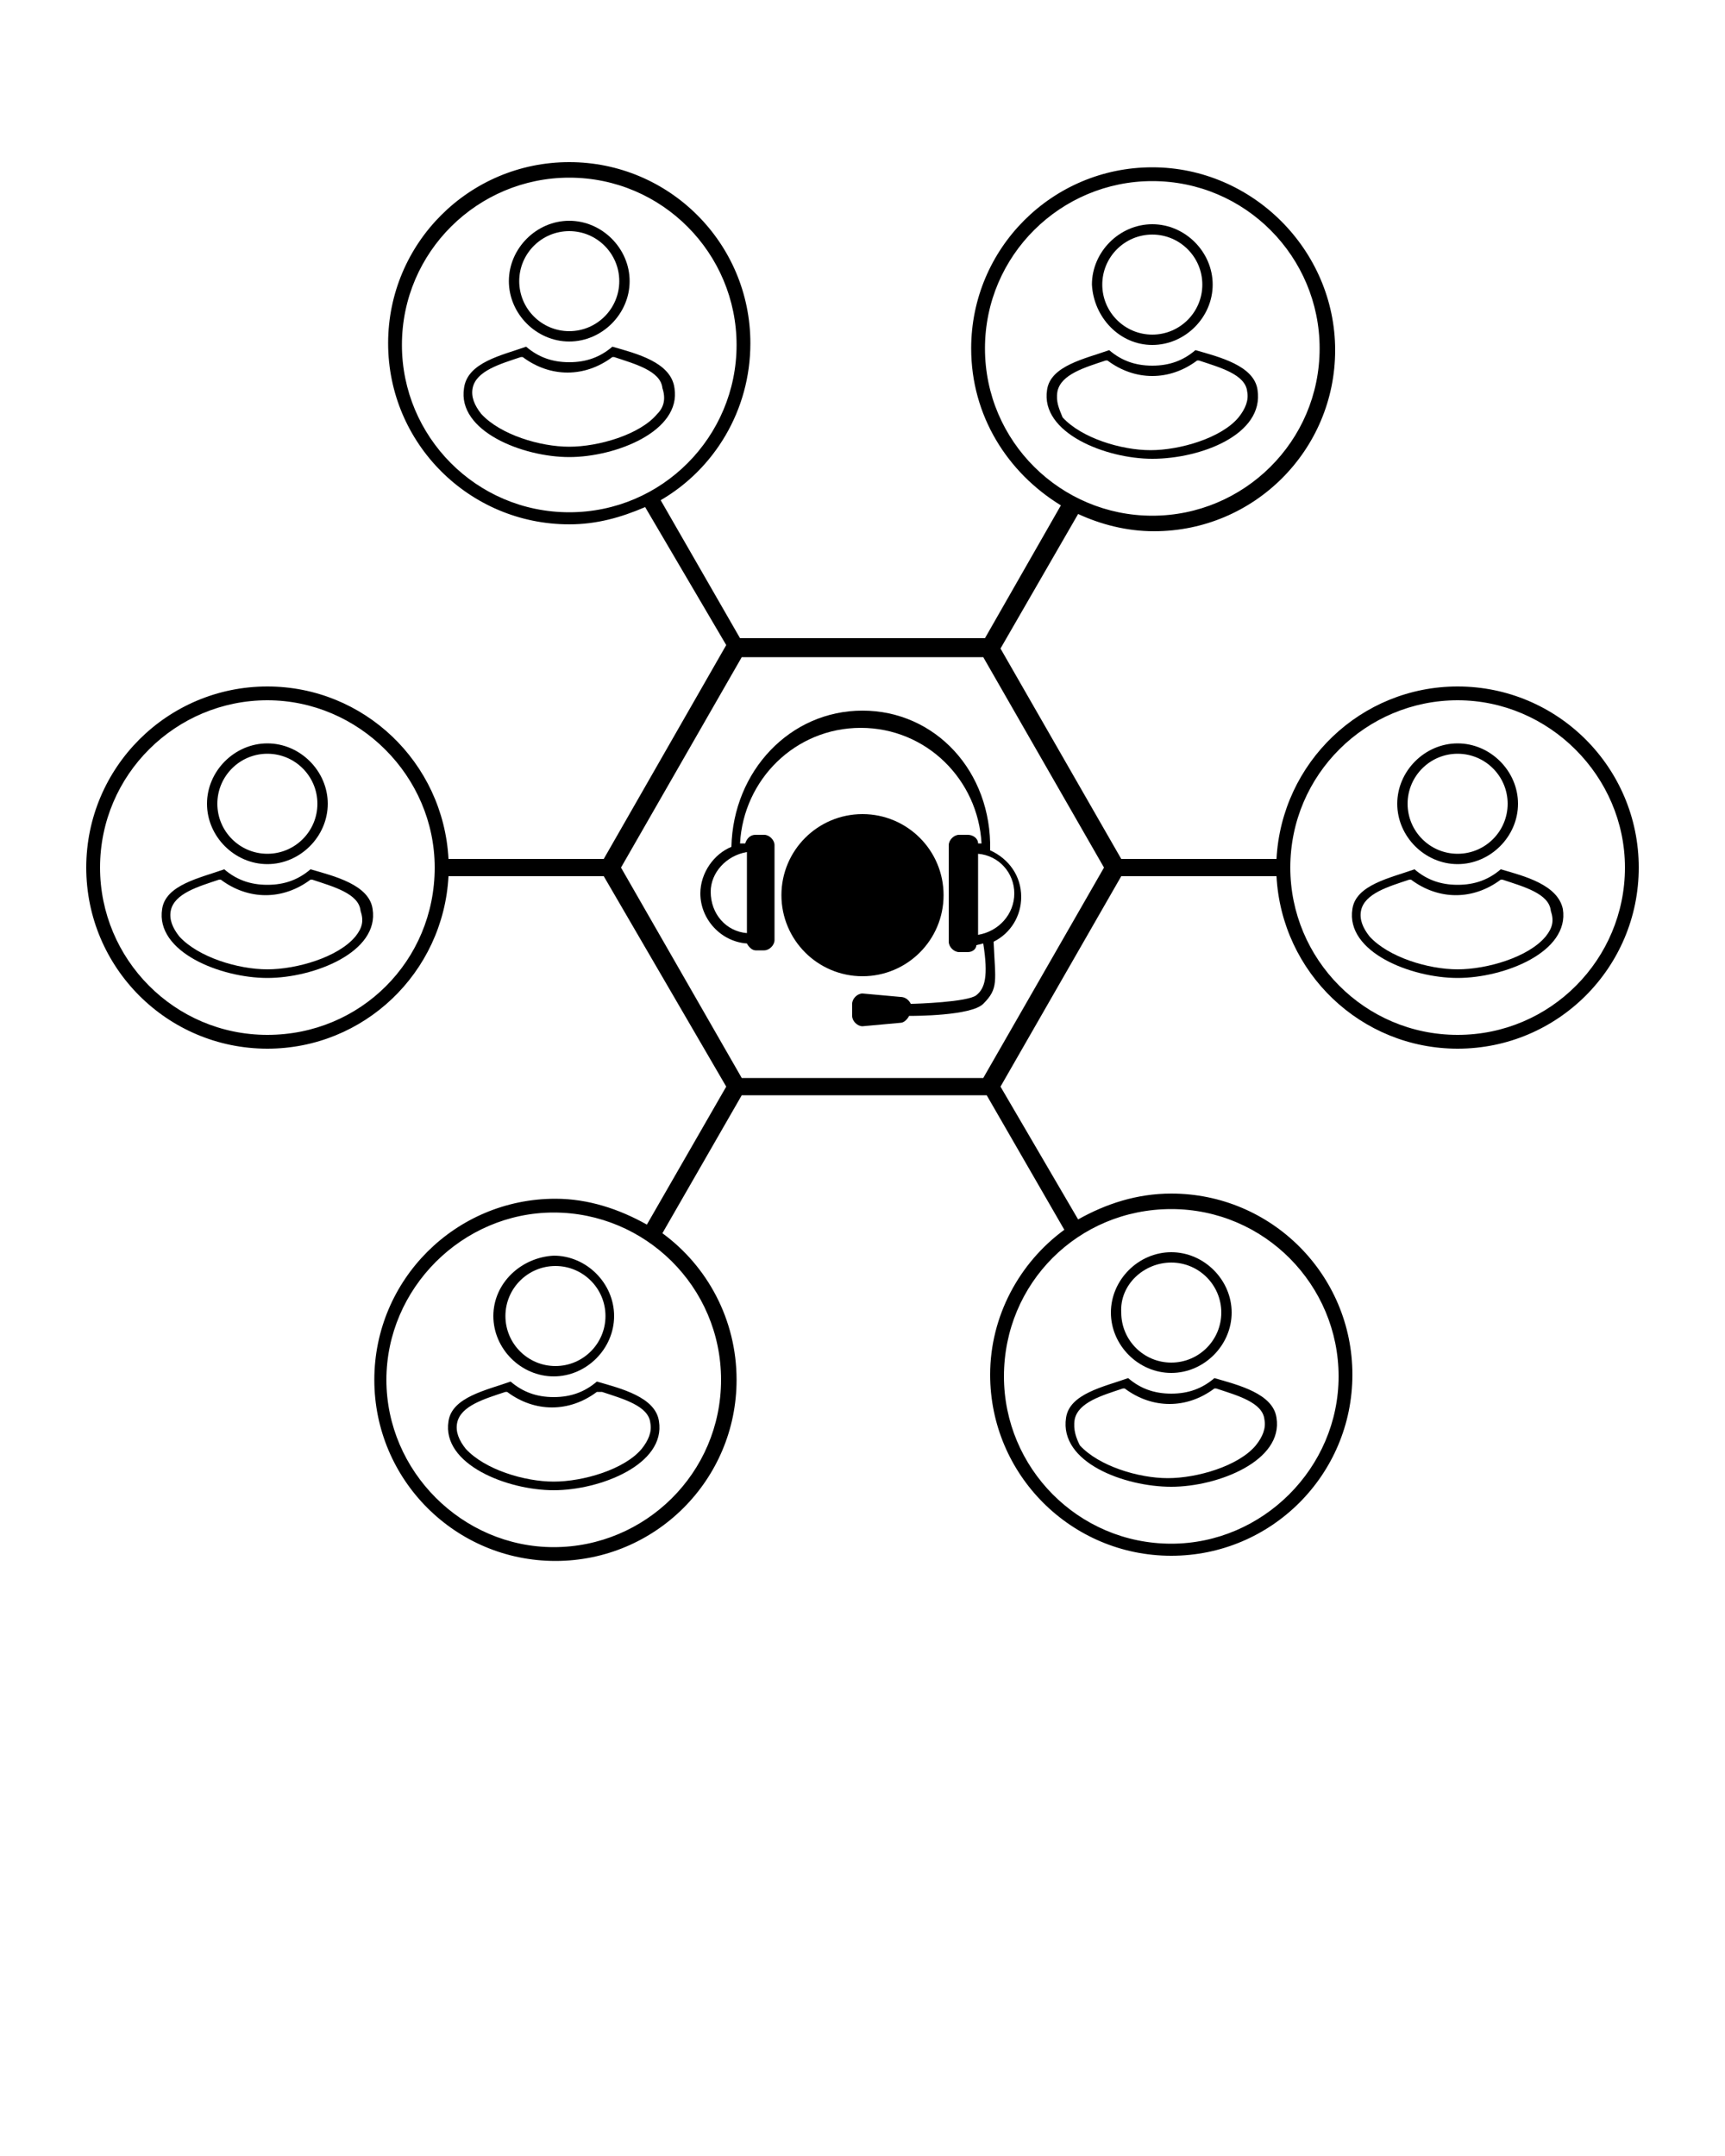 <?xml version="1.0" encoding="utf-8"?>
<!-- Generator: Adobe Illustrator 26.0.1, SVG Export Plug-In . SVG Version: 6.00 Build 0)  -->
<svg version="1.1" id="Layer_1" xmlns="http://www.w3.org/2000/svg" xmlns:xlink="http://www.w3.org/1999/xlink" x="0px" y="0px"
	 viewBox="0 0 100 125" style="enable-background:new 0 0 100 125;" xml:space="preserve">
<g>
	<circle cx="50" cy="51.9" r="4.7"/>
	<path d="M50,41.2c-4.2,0-7.5,3.5-7.6,7.9c-1,0.4-1.8,1.5-1.8,2.7c0,1.5,1.2,2.8,2.7,2.9c0.1,0.2,0.3,0.4,0.5,0.4h0.5
		c0.3,0,0.6-0.3,0.6-0.6V49c0-0.3-0.3-0.6-0.6-0.6h-0.5c-0.3,0-0.5,0.2-0.6,0.5c-0.1,0-0.2,0-0.3,0c0.2-3.7,3.2-6.7,7-6.7
		s6.8,3,7,6.7c-0.1,0-0.2,0-0.2,0c0-0.3-0.3-0.5-0.6-0.5h-0.5c-0.3,0-0.6,0.3-0.6,0.6v5.6c0,0.3,0.3,0.6,0.6,0.6h0.5
		c0.3,0,0.5-0.2,0.5-0.4l0.4-0.1c0.3,1.9,0.1,2.6-0.4,3c-0.5,0.4-3.5,0.5-3.8,0.5c-0.1-0.2-0.3-0.4-0.6-0.4l-2.2-0.2
		c-0.3,0-0.6,0.3-0.6,0.6v0.7c0,0.3,0.3,0.6,0.6,0.6l2.2-0.2c0.2,0,0.4-0.2,0.5-0.4c0.3,0,3.6,0,4.3-0.7c0.9-0.9,0.7-1.3,0.6-3.6
		c1-0.5,1.6-1.5,1.6-2.6c0-1.2-0.7-2.2-1.8-2.7C57.5,44.7,54.2,41.2,50,41.2z M43.3,49.4v4.7c-1.2-0.1-2.1-1.1-2.1-2.4
		C41.2,50.6,42.1,49.6,43.3,49.4z M58.8,51.8c0,1.2-0.9,2.2-2.1,2.4v-4.7C57.9,49.6,58.8,50.6,58.8,51.8z"/>
	<path d="M84.5,50.1c1.9,0,3.5-1.6,3.5-3.5s-1.6-3.5-3.5-3.5S81,44.7,81,46.6S82.6,50.1,84.5,50.1z M84.5,43.7
		c1.6,0,2.9,1.3,2.9,2.9s-1.3,2.9-2.9,2.9s-2.9-1.3-2.9-2.9C81.6,45,82.9,43.7,84.5,43.7z"/>
	<path d="M87,50.4c-0.7,0.6-1.5,0.9-2.5,0.9s-1.8-0.3-2.5-0.9c-1.4,0.5-3.4,0.9-3.6,2.3c-0.4,2.5,3.4,4,6.1,4s6.5-1.5,6.1-4
		C90.3,51.3,88.4,50.8,87,50.4z M89.6,54.3c-1,1.2-3.4,1.9-5.1,1.9s-4-0.7-5.1-1.9c-0.4-0.5-0.6-1-0.5-1.5c0.2-1,1.6-1.4,2.8-1.8
		c0,0,0.1,0,0.1,0c0.8,0.6,1.7,0.9,2.6,0.9s1.8-0.3,2.6-0.9c0,0,0.1,0,0.1,0c1.2,0.4,2.7,0.8,2.8,1.8C90.1,53.4,90,53.8,89.6,54.3z"
		/>
	<path d="M84.5,39.8c-5.6,0-10.2,4.4-10.5,10h-9L58,37.6l4.5-7.8c1.3,0.6,2.8,1,4.4,1c5.8,0,10.5-4.7,10.5-10.5S72.6,9.7,66.8,9.7
		c-5.8,0-10.5,4.7-10.5,10.5c0,3.9,2.1,7.2,5.2,9.1L57.1,37H42.9l-4.6-8c3.1-1.8,5.2-5.2,5.2-9.1c0-5.8-4.7-10.5-10.5-10.5
		c-5.8,0-10.5,4.7-10.5,10.5c0,5.8,4.7,10.5,10.5,10.5c1.6,0,3-0.4,4.4-1l4.7,8L35,49.8h-9c-0.3-5.6-4.9-10-10.5-10
		C9.7,39.8,5,44.5,5,50.3c0,5.8,4.7,10.5,10.5,10.5c5.6,0,10.2-4.4,10.5-10h9L42.1,63L37.5,71c-1.6-0.9-3.4-1.5-5.3-1.5
		c-5.8,0-10.5,4.7-10.5,10.5s4.7,10.5,10.5,10.5c5.8,0,10.5-4.7,10.5-10.5c0-3.5-1.7-6.6-4.3-8.5l4.6-8h14.2l4.5,7.8
		c-2.6,1.9-4.3,5-4.3,8.4c0,5.8,4.7,10.5,10.5,10.5c5.8,0,10.5-4.7,10.5-10.5c0-5.8-4.7-10.5-10.5-10.5c-2,0-3.8,0.6-5.4,1.5L58,63
		L65,50.8h9c0.3,5.6,4.9,10,10.5,10c5.8,0,10.5-4.7,10.5-10.5C95,44.5,90.3,39.8,84.5,39.8z M57.1,20.2c0-5.4,4.4-9.7,9.7-9.7
		c5.4,0,9.7,4.4,9.7,9.7c0,5.4-4.4,9.7-9.7,9.7C61.5,29.9,57.1,25.6,57.1,20.2z M33,29.7c-5.4,0-9.7-4.4-9.7-9.7
		c0-5.4,4.4-9.7,9.7-9.7c5.4,0,9.7,4.4,9.7,9.7S38.4,29.7,33,29.7z M15.5,60c-5.4,0-9.7-4.4-9.7-9.7c0-5.4,4.4-9.7,9.7-9.7
		s9.7,4.4,9.7,9.7C25.2,55.7,20.9,60,15.5,60z M41.8,80c0,5.4-4.4,9.7-9.7,9.7s-9.7-4.4-9.7-9.7s4.4-9.7,9.7-9.7S41.8,74.6,41.8,80z
		 M67.9,70.1c5.4,0,9.7,4.4,9.7,9.7s-4.4,9.7-9.7,9.7c-5.4,0-9.7-4.4-9.7-9.7C58.2,74.4,62.5,70.1,67.9,70.1z M57,62.5H43l-7-12.2
		l7-12.2H57l7,12.2L57,62.5z M84.5,60c-5.4,0-9.7-4.4-9.7-9.7c0-5.4,4.4-9.7,9.7-9.7s9.7,4.4,9.7,9.7S89.9,60,84.5,60z"/>
	<path d="M33,19.8c1.9,0,3.5-1.6,3.5-3.5c0-1.9-1.6-3.5-3.5-3.5c-1.9,0-3.5,1.6-3.5,3.5C29.5,18.2,31.1,19.8,33,19.8z M33,13.4
		c1.6,0,2.9,1.3,2.9,2.9s-1.3,2.9-2.9,2.9s-2.9-1.3-2.9-2.9C30.1,14.7,31.4,13.4,33,13.4z"/>
	<path d="M35.5,20.1C34.8,20.7,34,21,33,21c-1,0-1.8-0.3-2.5-0.9c-1.4,0.5-3.4,0.9-3.6,2.4c-0.4,2.5,3.4,4,6.1,4
		c2.7,0,6.5-1.5,6.1-4C38.9,21,36.9,20.5,35.5,20.1z M38.1,24c-1,1.2-3.4,1.9-5.1,1.9c-1.7,0-4-0.7-5.1-1.9c-0.4-0.5-0.6-1-0.5-1.5
		c0.2-1,1.6-1.4,2.8-1.8c0,0,0.1,0,0.1,0c0.8,0.6,1.7,0.9,2.6,0.9c0.9,0,1.8-0.3,2.6-0.9c0,0,0.1,0,0.1,0c1.2,0.4,2.7,0.8,2.8,1.8
		C38.6,23.1,38.5,23.6,38.1,24z"/>
	<path d="M67.9,79.6c1.9,0,3.5-1.6,3.5-3.5s-1.6-3.5-3.5-3.5c-1.9,0-3.5,1.6-3.5,3.5S66,79.6,67.9,79.6z M67.9,73.2
		c1.6,0,2.9,1.3,2.9,2.9s-1.3,2.9-2.9,2.9c-1.6,0-2.9-1.3-2.9-2.9C64.9,74.5,66.3,73.2,67.9,73.2z"/>
	<path d="M67.9,86.2c2.7,0,6.5-1.5,6.1-4c-0.2-1.4-2.2-1.9-3.6-2.3c-0.7,0.6-1.5,0.9-2.5,0.9c-1,0-1.8-0.3-2.5-0.9
		c-1.4,0.5-3.4,0.9-3.6,2.3C61.4,84.8,65.2,86.2,67.9,86.2z M62.3,82.3c0.2-1,1.6-1.4,2.8-1.8c0,0,0.1,0,0.1,0
		c0.8,0.6,1.7,0.9,2.6,0.9s1.8-0.3,2.6-0.9c0,0,0.1,0,0.1,0c1.2,0.4,2.7,0.8,2.8,1.8c0.1,0.5-0.1,1-0.5,1.5c-1,1.2-3.4,1.9-5.1,1.9
		c-1.7,0-4-0.7-5.1-1.9C62.4,83.4,62.2,82.9,62.3,82.3z"/>
	<path d="M66.8,20c1.9,0,3.5-1.6,3.5-3.5c0-1.9-1.6-3.5-3.5-3.5c-1.9,0-3.5,1.6-3.5,3.5C63.4,18.4,64.9,20,66.8,20z M66.8,13.6
		c1.6,0,2.9,1.3,2.9,2.9c0,1.6-1.3,2.9-2.9,2.9c-1.6,0-2.9-1.3-2.9-2.9C63.9,14.9,65.2,13.6,66.8,13.6z"/>
	<path d="M72.9,22.6c-0.2-1.4-2.2-1.9-3.6-2.3c-0.7,0.6-1.5,0.9-2.5,0.9c-1,0-1.8-0.3-2.5-0.9c-1.4,0.5-3.4,0.9-3.6,2.3
		c-0.4,2.5,3.4,4,6.1,4C69.6,26.6,73.3,25.2,72.9,22.6z M61.3,22.7c0.2-1,1.6-1.4,2.8-1.8c0,0,0.1,0,0.1,0c0.8,0.6,1.7,0.9,2.6,0.9
		c0.9,0,1.8-0.3,2.6-0.9c0,0,0.1,0,0.1,0c1.2,0.4,2.7,0.8,2.8,1.8c0.1,0.5-0.1,1-0.5,1.5c-1,1.2-3.4,1.9-5.1,1.9
		c-1.7,0-4-0.7-5.1-1.9C61.4,23.7,61.2,23.3,61.3,22.7z"/>
	<path d="M28.6,76.3c0,1.9,1.6,3.5,3.5,3.5c1.9,0,3.5-1.6,3.5-3.5s-1.6-3.5-3.5-3.5C30.2,72.9,28.6,74.4,28.6,76.3z M35.1,76.3
		c0,1.6-1.3,2.9-2.9,2.9c-1.6,0-2.9-1.3-2.9-2.9c0-1.6,1.3-2.9,2.9-2.9S35.1,74.7,35.1,76.3z"/>
	<path d="M32.1,81c-1,0-1.8-0.3-2.5-0.9c-1.4,0.5-3.4,0.9-3.6,2.3c-0.4,2.5,3.4,4,6.1,4s6.5-1.5,6.1-4C38,81,36,80.5,34.6,80.1
		C33.9,80.7,33.1,81,32.1,81z M34.9,80.7c1.2,0.4,2.7,0.8,2.8,1.8c0.1,0.5-0.1,1-0.5,1.5c-1,1.2-3.4,1.9-5.1,1.9s-4-0.7-5.1-1.9
		c-0.4-0.5-0.6-1-0.5-1.5c0.2-1,1.6-1.4,2.8-1.8c0,0,0.1,0,0.1,0c0.8,0.6,1.7,0.9,2.6,0.9s1.8-0.3,2.6-0.9
		C34.8,80.7,34.8,80.7,34.9,80.7z"/>
	<path d="M15.5,50.1c1.9,0,3.5-1.6,3.5-3.5s-1.6-3.5-3.5-3.5S12,44.7,12,46.6S13.6,50.1,15.5,50.1z M15.5,43.7
		c1.6,0,2.9,1.3,2.9,2.9s-1.3,2.9-2.9,2.9c-1.6,0-2.9-1.3-2.9-2.9C12.6,45,13.9,43.7,15.5,43.7z"/>
	<path d="M18,50.4c-0.7,0.6-1.5,0.9-2.5,0.9s-1.8-0.3-2.5-0.9c-1.4,0.5-3.4,0.9-3.6,2.3c-0.4,2.5,3.4,4,6.1,4s6.5-1.5,6.1-4
		C21.4,51.3,19.4,50.8,18,50.4z M20.6,54.3c-1,1.2-3.4,1.9-5.1,1.9c-1.7,0-4-0.7-5.1-1.9c-0.4-0.5-0.6-1-0.5-1.5
		c0.2-1,1.6-1.4,2.8-1.8c0,0,0.1,0,0.1,0c0.8,0.6,1.7,0.9,2.6,0.9c0.9,0,1.8-0.3,2.6-0.9c0,0,0.1,0,0.1,0c1.2,0.4,2.7,0.8,2.8,1.8
		C21.1,53.4,21,53.8,20.6,54.3z"/>
</g>
</svg>
